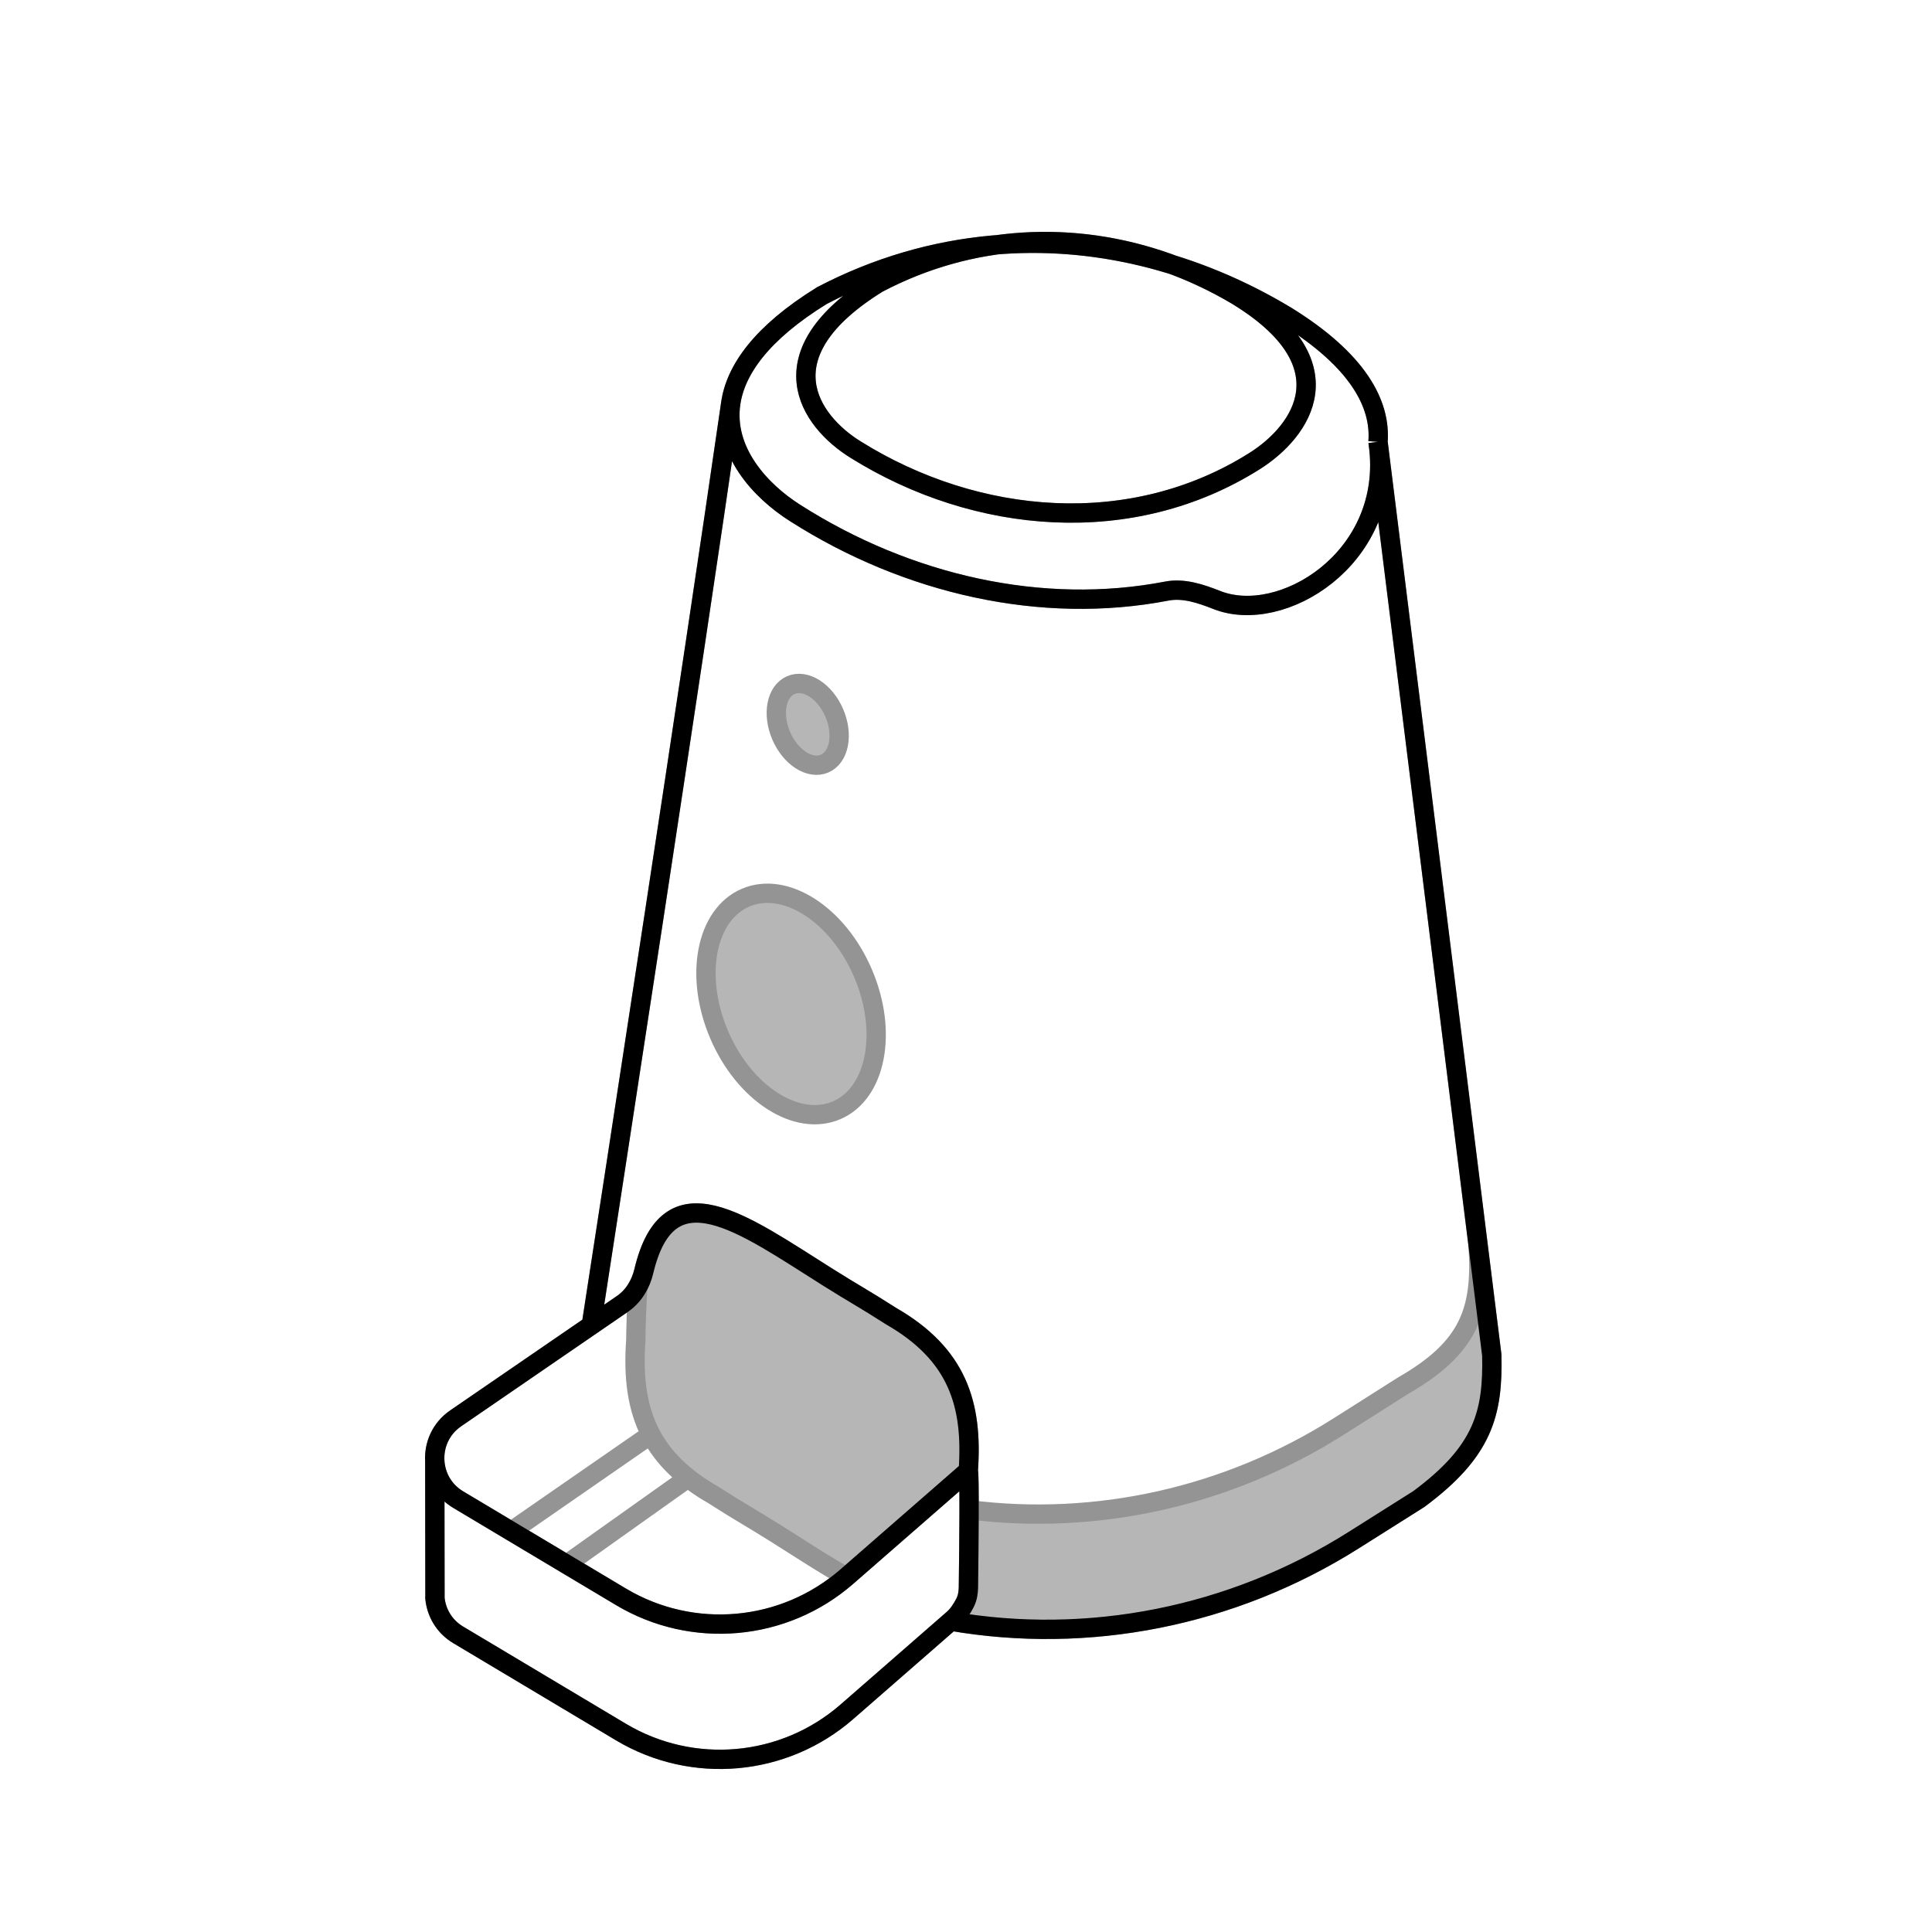 <svg width="200" height="200" viewBox="0 0 200 200" fill="none" xmlns="http://www.w3.org/2000/svg">
<path fill-rule="evenodd" clip-rule="evenodd" d="M103.289 25.328C109.374 24.852 115.506 25.574 121.435 27.419C121.272 27.359 121.11 27.299 120.947 27.241C115.242 25.202 109.226 24.527 103.289 25.328ZM142.652 45.741L142.757 46.583C142.73 46.305 142.695 46.025 142.652 45.741Z" fill="#B6B6B6"/>
<path fill-rule="evenodd" clip-rule="evenodd" d="M92.238 136.241C99.097 140.181 100.728 145.347 100.238 152.241L87.677 163.199L87.628 163.241C85.925 162.305 84.114 161.152 82.235 159.955C81.603 159.553 80.964 159.146 80.319 158.741C78.998 157.912 78.146 157.401 77.334 156.914C76.357 156.328 75.435 155.775 73.819 154.741C70.673 152.935 68.627 150.87 67.381 148.5C65.91 145.701 65.553 142.474 65.818 138.741C65.818 138.095 65.885 135.162 66.029 133.202C66.306 132.703 66.512 132.16 66.646 131.598C69.023 121.606 75.81 125.926 83.821 131.027C84.453 131.429 85.092 131.836 85.738 132.241C87.059 133.071 87.91 133.581 88.723 134.068C89.7 134.654 90.621 135.207 92.238 136.241Z" fill="#B6B6B6"/>
<path d="M153 128.794C153.49 135.688 152.077 139.524 145.218 143.463L138.602 147.658C126.991 155.02 113.423 157.952 100.32 156.288C100.316 158.793 100.282 161.964 100.249 164.313C100.242 164.858 100.157 165.404 99.914 165.892C99.596 166.531 99.16 167.181 98.683 167.597L98.428 167.82C112.596 170.271 127.487 167.412 140.112 159.449L146.863 155.19C153.535 150.254 154.573 146.316 154.43 140.272L153 128.794Z" fill="#B6B6B6"/>
<path d="M100.237 156.278C100.265 156.281 100.292 156.285 100.32 156.288M66.029 133.202C65.885 135.162 65.818 138.095 65.818 138.741C65.553 142.474 65.91 145.701 67.381 148.5M66.029 133.202C66.306 132.703 66.512 132.16 66.646 131.598M66.029 133.202C65.641 133.901 65.112 134.514 64.445 134.972M87.738 163.301C87.701 163.281 87.665 163.261 87.628 163.241M67.381 148.5C68.627 150.87 70.673 152.935 73.819 154.741C75.435 155.775 76.357 156.328 77.334 156.914C78.146 157.401 78.998 157.912 80.319 158.741C80.964 159.146 81.603 159.553 82.235 159.955C84.114 161.152 85.925 162.305 87.628 163.241M67.381 148.5L53 158.46M71.22 153L58.645 161.936M58.555 162L58.645 161.936M142.652 45.741C142.955 41.855 140.626 37.329 133.158 32.712C129.396 30.445 125.462 28.672 121.435 27.419M142.652 45.741L142.757 46.583M142.652 45.741C142.695 46.025 142.73 46.305 142.757 46.583M142.757 46.583L154.43 140.272M142.757 46.583C143.872 57.883 132.677 64.756 125.971 62.114C124.319 61.463 122.533 60.852 120.789 61.188C107.849 63.684 93.958 60.518 82.356 53.133C78.65 50.795 74.942 46.684 75.644 41.765M154.43 140.272C154.573 146.316 153.535 150.254 146.863 155.19L140.112 159.449C127.487 167.412 112.596 170.271 98.428 167.82M154.43 140.272L153 128.794C153.49 135.688 152.077 139.524 145.218 143.463L138.602 147.658C126.991 155.02 113.423 157.952 100.32 156.288M100.238 152.241C100.728 145.347 99.097 140.181 92.238 136.241C90.621 135.207 89.7 134.654 88.723 134.068C87.91 133.581 87.059 133.071 85.738 132.241C85.092 131.836 84.453 131.429 83.821 131.027C75.81 125.926 69.023 121.606 66.646 131.598M100.238 152.241L87.677 163.199M100.238 152.241C100.303 152.416 100.323 154.097 100.32 156.288M45.008 165.241C45.013 165.319 45.019 165.397 45.028 165.475M87.677 163.199C87.661 163.213 87.645 163.227 87.628 163.241M87.677 163.199L87.628 163.241M45.009 151.241C44.912 149.586 45.626 147.887 47.171 146.826L61.209 137.192M45.009 151.241C45.099 152.807 45.915 154.333 47.436 155.242L58.645 161.936M45.009 151.241L45.028 165.475M45.028 165.475C45.182 166.957 45.991 168.378 47.436 169.242L64.275 179.298C71.708 183.737 81.153 182.89 87.677 177.198L98.428 167.82M61.209 137.192L64.445 134.972M61.209 137.192C63.274 123.825 71.6 69.822 75.644 41.765M98.428 167.82L98.683 167.597C99.16 167.181 99.596 166.531 99.914 165.892C100.157 165.404 100.242 164.858 100.249 164.313C100.282 161.964 100.316 158.793 100.32 156.288M66.646 131.598C66.325 132.948 65.588 134.187 64.445 134.972M58.645 161.936L64.275 165.298C71.689 169.726 81.106 168.894 87.628 163.241M103.289 25.328C103.105 25.343 102.921 25.358 102.738 25.375C96.717 25.918 90.75 27.637 85.078 30.603C78.792 34.489 76.147 38.311 75.647 41.741C75.646 41.749 75.645 41.757 75.644 41.765M103.289 25.328C109.226 24.527 115.242 25.202 120.947 27.241C121.11 27.299 121.272 27.359 121.435 27.419M103.289 25.328C99.064 25.898 94.879 27.215 90.874 29.32C78.974 36.68 83.763 43.572 88.589 46.554C101.098 54.355 117.169 55.745 129.88 47.727C134.771 44.642 139.709 37.647 127.964 30.537C125.853 29.292 123.669 28.251 121.435 27.419M103.289 25.328C109.374 24.852 115.506 25.574 121.435 27.419" stroke="#949494" stroke-width="2"/>
<ellipse cx="81.892" cy="103.932" rx="8.098" ry="11.971" transform="rotate(-23.166 81.892 103.932)" fill="#B6B6B6" stroke="#949494" stroke-width="2"/>
<ellipse cx="83.617" cy="74.983" rx="2.991" ry="4.422" transform="rotate(-23.166 83.617 74.983)" fill="#B6B6B6" stroke="#949494" stroke-width="2"/>
<path d="M75.647 41.741C76.147 38.311 78.792 34.489 85.078 30.603C90.75 27.637 96.717 25.918 102.738 25.375C113.135 24.437 123.691 27.006 133.158 32.712C140.626 37.329 142.955 41.855 142.652 45.741M75.647 41.741C74.93 46.67 78.644 50.791 82.356 53.133C93.958 60.518 107.849 63.684 120.789 61.188C122.533 60.852 124.319 61.463 125.971 62.114C132.677 64.756 143.872 57.883 142.757 46.583M75.647 41.741C71.604 69.791 63.275 123.821 61.209 137.192M142.652 45.741L142.757 46.583M142.652 45.741C142.695 46.025 142.73 46.305 142.757 46.583M142.757 46.583L154.43 140.272C154.573 146.316 153.535 150.254 146.863 155.19L140.112 159.449C127.487 167.412 112.596 170.271 98.428 167.82M100.238 152.241C100.728 145.347 99.097 140.181 92.238 136.241C89.277 134.347 88.647 134.068 85.738 132.241C76.908 126.697 69.21 120.818 66.646 131.598C66.325 132.948 65.588 134.187 64.445 134.972L61.209 137.192M100.238 152.241L87.677 163.198C81.153 168.89 71.708 169.737 64.275 165.298L47.436 155.242M100.238 152.241L87.677 163.199C81.153 168.89 71.708 169.737 64.275 165.298L47.436 155.242M100.238 152.241C100.378 152.617 100.31 159.91 100.249 164.313C100.242 164.858 100.157 165.404 99.914 165.892C99.596 166.531 99.16 167.181 98.683 167.597L98.428 167.82M45.008 165.241C45.013 165.319 45.019 165.397 45.028 165.475M45.009 151.241C44.912 149.586 45.626 147.887 47.171 146.826L61.209 137.192M45.009 151.241C45.099 152.807 45.915 154.333 47.436 155.242M45.009 151.241L45.028 165.475M45.028 165.475C45.182 166.957 45.991 168.378 47.436 169.242L64.275 179.298C71.708 183.737 81.153 182.89 87.677 177.198L98.428 167.82M127.964 30.537C139.709 37.647 134.771 44.642 129.88 47.727C117.169 55.745 101.098 54.355 88.589 46.554C83.763 43.572 78.974 36.68 90.874 29.32C100.506 24.259 111.181 23.751 120.947 27.241C123.351 28.1 125.699 29.202 127.964 30.537Z" stroke="black" stroke-width="2"/>
</svg>
